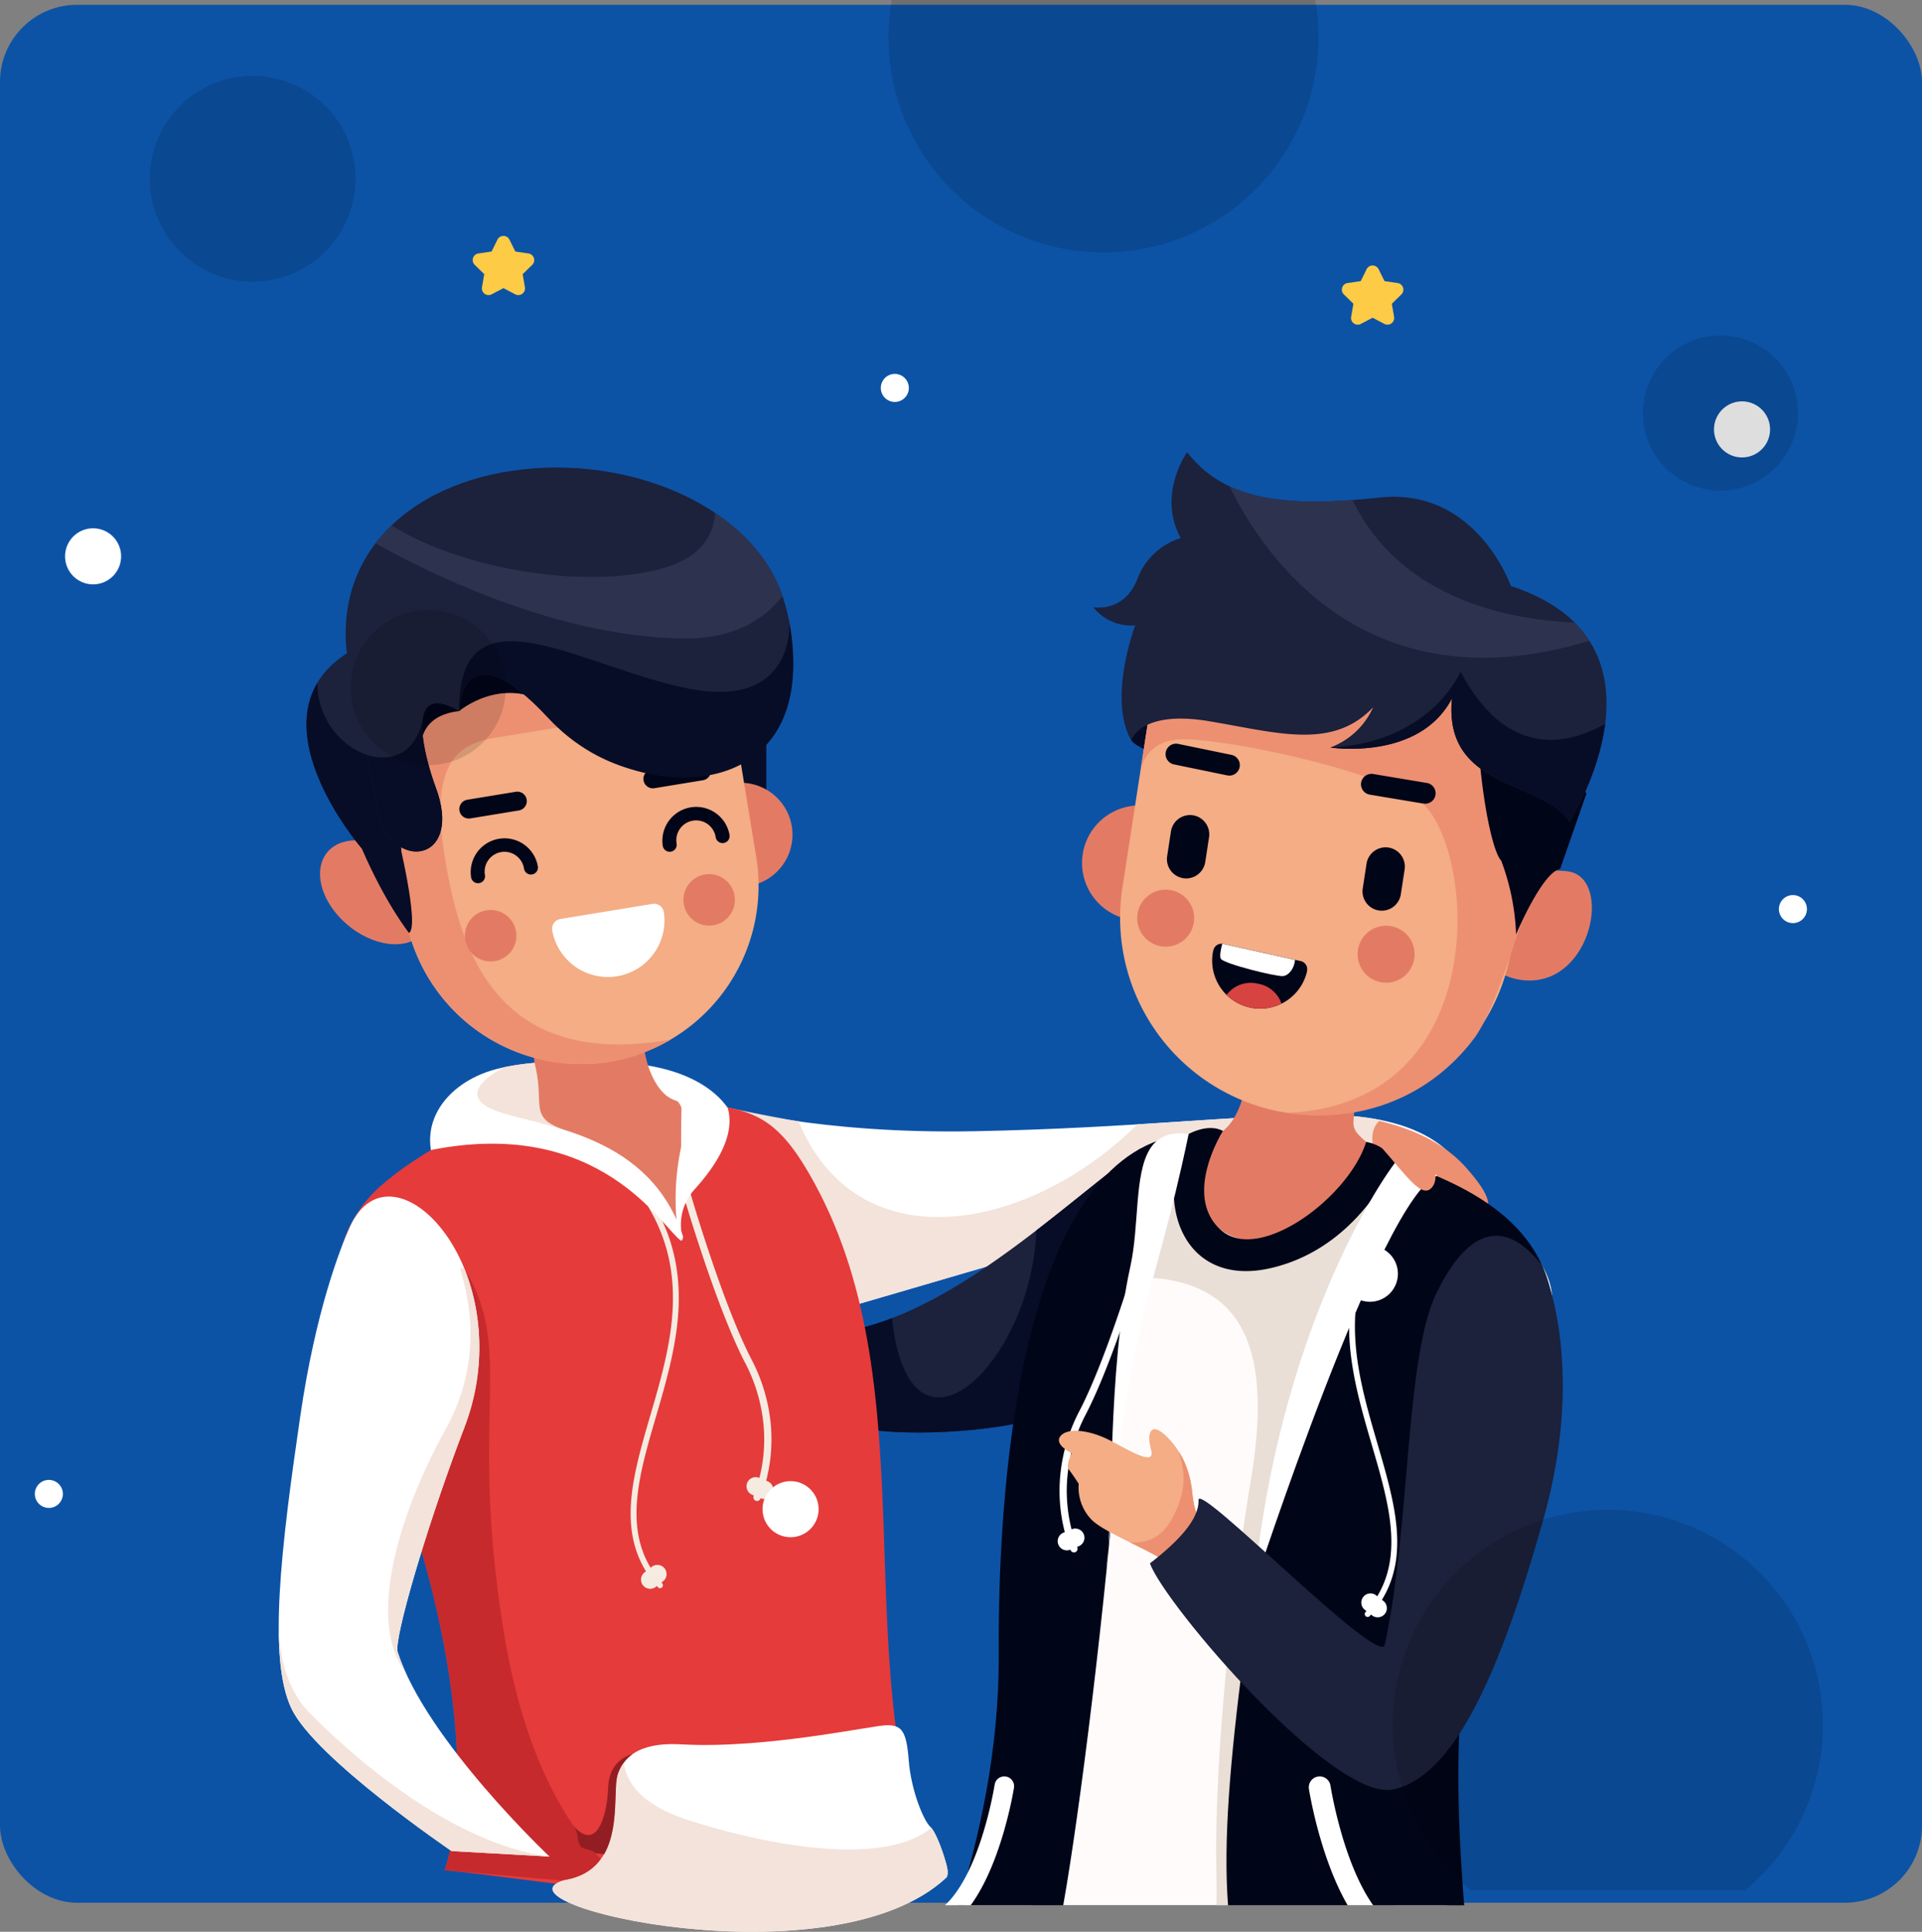 <svg xmlns="http://www.w3.org/2000/svg" width="399" height="401.028" viewBox="0 0 399 401.028">
  <rect x="0" y="0" width="399" height="401.028" fill="#808080" stroke="none"/>
  <g id="refer-earn-bg" transform="translate(-22 -333)">
    <rect id="Rectangle_7024" data-name="Rectangle 7024" width="399" height="394" rx="16" transform="translate(22 334)" fill="#0c53a6"/>
    <g id="Group_37739" data-name="Group 37739" transform="translate(79.861 426.87)">
      <path id="Path_30772" data-name="Path 30772" d="M213.273,242.52s-3.634-9.871-22.638-11.04c-12.192-.749-20.694-.155-26.3,1.3-11.784,3.054-18.727,14.081-9.606,24.956C164.381,269.241,211.139,250.965,213.273,242.52Z" transform="translate(-119.117 -104.725)" fill="#fff" fill-rule="evenodd"/>
      <path id="Path_30773" data-name="Path 30773" d="M208.836,240.183s19.213,5.69,52.046,5.057,53.874-3.391,72.82-3.38,31.153,7.38,30.732,21.27-67.818,5.474-67.818,5.474l-9.214-5.054-2.945,3.579s-50.812,14.911-53.249,15.572S198.3,258.021,208.836,240.183Z" transform="translate(-116.317 -104.275)" fill="#fff" fill-rule="evenodd"/>
      <path id="Path_30774" data-name="Path 30774" d="M337.688,242.769c4.675,1.113,12.914,3.34,18.7,9.8s5.119,8.46,3.562,8.906-21.822-8.016-21.822-8.016S327.891,249.448,337.688,242.769Z" transform="translate(-109.987 -104.146)" fill="#ed9072" fill-rule="evenodd"/>
      <path id="Path_30775" data-name="Path 30775" d="M208.836,240.183s8.262,1.813,15.39,3.01c12.43,29.857,48.066,22.695,70.358.623,15.275-.943,27.586-1.962,39.119-1.955a57.832,57.832,0,0,1,11.321,1.042c-1.964,1.58-2.841,4.942.979,12.014,4.086,7.565-5.852,12.767-16.879,16.129-16.475-.44-32.506-2.44-32.506-2.44l-9.214-5.054-2.945,3.579s-50.812,14.911-53.249,15.572S198.3,258.021,208.836,240.183Z" transform="translate(-116.317 -104.275)" fill="#f3e3da" fill-rule="evenodd"/>
      <path id="Path_30776" data-name="Path 30776" d="M299.243,252.83l-4.9-4.354c-20.1,14.993-46.461,41.347-72.376,38.3,0,0-.659,14,9.207,18.3s39.525,2.056,46.2-2.463S301.4,258.753,299.243,252.83Z" transform="translate(-115.552 -103.861)" fill="#1c213c" fill-rule="evenodd"/>
      <path id="Path_30777" data-name="Path 30777" d="M299.243,252.719l-2.108-1.871a25.144,25.144,0,0,0-6.148.076c-5.666,4.4-11.771,9.472-18.177,14.4-.8,27.076-26.225,52.267-29.957,18.2-6.907,2.642-13.912,3.952-20.885,3.132,0,0-.659,14,9.207,18.3s39.525,2.056,46.2-2.463S301.4,258.642,299.243,252.719Z" transform="translate(-115.552 -103.75)" fill="#070d26" fill-rule="evenodd"/>
      <path id="Path_30778" data-name="Path 30778" d="M344.877,398.285a4.029,4.029,0,0,0-2.433-1.866c-12.731-1.221-51.506-7.271-72.909,1.866Z" transform="translate(-113.177 -96.631)" fill="#03061e" fill-rule="evenodd"/>
      <path id="Path_30779" data-name="Path 30779" d="M337.953,215.166l-1.075,8.612s-1.509,18.4-1.673,20.394.609,2.735,2.612,4.542c2.371,5.339-7.322,26.731-13.011,27.138s-31.4-3.932-33.089-5.638c-1.183-1.194,13.713-19.3,13.225-22.516a6.868,6.868,0,0,0,3.15-1.261c5.938-4.746,6.454-19.054,2.905-24.42C308.35,218.012,337.953,215.166,337.953,215.166Z" transform="translate(-112.073 -105.523)" fill="#e37b64" fill-rule="evenodd"/>
      <path id="Path_30780" data-name="Path 30780" d="M285.34,275.014c4.946-2.571,7.437.068,12.093,6s9.541,5.791,12.264,7.232-1.552,52.494-20.649,58.8c-7.065,2.333-11.059-1.017-13.2-7.31C272.02,328.437,272.478,281.7,285.34,275.014Z" transform="translate(-112.967 -102.585)" fill="#f5f4f4" fill-rule="evenodd"/>
      <path id="Path_30781" data-name="Path 30781" d="M256.068,405.683c2.748-6.944,8.247-2.875,9.979-43.266,1.828-42.651-.157-115.9,41.22-117.307,0,0-.527,1-1.367,2.839l1.693.237s-5.1,12.535,2.089,17.487,16.2-.221,20.376-4.8a2.276,2.276,0,0,1,1.948-.848q4.414-5.1,9.667-10.256c8.508,2.332,21.474,10.767,21.474,10.767,6.566,4.067,14.583,11.034,15.085,18.894.708,11.155-14.654,48.334-24.142,71.646C343.423,377.28,351.8,393.308,356,405.683Z" transform="translate(-113.85 -104.029)" fill="#fffbfa" fill-rule="evenodd"/>
      <path id="Path_30782" data-name="Path 30782" d="M307.457,405.683c.037-2.163.028-4.479-.024-6.971-.476-22.239,2.828-55.295,7.194-81.536s-1.848-37.361-14.55-40.776-18.757,3.648-18.757,3.648a72.2,72.2,0,0,1-3.717-13.542c5.9-12.544,14.856-20.929,28.588-21.4,0,0-.527,1-1.367,2.839l1.694.237s-5.1,12.535,2.089,17.487,16.2-.221,20.376-4.8a2.276,2.276,0,0,1,1.948-.848q4.414-5.1,9.667-10.256c8.509,2.332,21.474,10.767,21.474,10.767,30.952,19.182,2.687,54.623-8.833,82.924-11.143,27.372-1.618,47.389,2.265,62.225Z" transform="translate(-112.775 -104.029)" fill="#e9dfd6" fill-rule="evenodd"/>
      <path id="Path_30783" data-name="Path 30783" d="M300.644,245.629s4.043-2.329,7.151-.652c0,0-8.433,13.286-.5,20.5s26.62-6.685,30.229-18.224a9.025,9.025,0,0,1,5.932,3.872s-7.206,18.03-25.682,22.314S293.279,259.345,300.644,245.629Z" transform="translate(-111.777 -104.066)" fill="#010518" fill-rule="evenodd"/>
      <path id="Path_30784" data-name="Path 30784" d="M342.933,250.807s-23.013,37.957-31.4,103c-2.782,21.6-4.219,38.274-3.2,51.595h49.026c-2.111-26.633-3.07-59.465,11.07-91.481C383.391,280.063,376.859,261.663,342.933,250.807Z" transform="translate(-111.257 -103.744)" fill="#010518" fill-rule="evenodd"/>
      <path id="Path_30785" data-name="Path 30785" d="M302.769,245.57s-11.138,20.1-14.415,61.854c-2.925,37.253-8.2,79.176-11.59,98.236H255.025c4.12-13.872,8.474-31.623,8.349-52.306C263.135,313.755,269.123,248.382,302.769,245.57Z" transform="translate(-113.902 -104.006)" fill="#010518" fill-rule="evenodd"/>
      <path id="Path_30786" data-name="Path 30786" d="M313.428,339.467s26.322-80.9,38.029-85.428c0,0-5.455-4.75-6.622-5S319.037,281.9,313.428,339.467Z" transform="translate(-110.986 -103.833)" fill="#fff" fill-rule="evenodd"/>
      <path id="Path_30787" data-name="Path 30787" d="M301.343,245.559c-7.424,35.533-12.255,36.311-17.089,90.354,1.47-10.582.2-41.1,4.989-62.87,1.862-8.464.805-18.925,3.962-24.214C294.708,246.312,297.167,244.965,301.343,245.559Z" transform="translate(-112.443 -104.013)" fill="#fff" fill-rule="evenodd"/>
      <path id="Path_30788" data-name="Path 30788" d="M328.784,374.482a2.263,2.263,0,0,0-4.471.71c.008.053,2.186,14.009,8.034,24.129h5.294C331.263,390.336,328.792,374.535,328.784,374.482Z" transform="translate(-110.444 -97.666)" fill="#fff" fill-rule="evenodd"/>
      <path id="Path_30789" data-name="Path 30789" d="M262.661,374.285a2.03,2.03,0,0,1,4.011.636c-.009.052-2.395,15.363-8.986,24.4h-5.344C259.833,392.369,262.652,374.34,262.661,374.285Z" transform="translate(-114.036 -97.666)" fill="#fff" fill-rule="evenodd"/>
      <path id="Path_30790" data-name="Path 30790" d="M289.565,161.631l-.383,6.393s1.97,2.908,10.458,3.368,78.446,14.155,78.446,14.155.9.547,2.1-.652-1.083-20.333-1.083-20.333Z" transform="translate(-112.197 -108.196)" fill="#050a25" fill-rule="evenodd"/>
      <path id="Path_30791" data-name="Path 30791" d="M293.2,180.725a11.933,11.933,0,1,1-13.612,9.975A11.933,11.933,0,0,1,293.2,180.725Z" transform="translate(-112.682 -107.25)" fill="#e37b64" fill-rule="evenodd"/>
      <path id="Path_30792" data-name="Path 30792" d="M376.611,193.658c9.349,1.442,4.664,24.748-10.1,22.472a11.934,11.934,0,0,1-9.973-13.611C357.546,196.008,370.1,192.651,376.611,193.658Z" transform="translate(-108.841 -106.606)" fill="#e37b64" fill-rule="evenodd"/>
      <path id="Path_30793" data-name="Path 30793" d="M339.728,129.477h0A40.991,40.991,0,0,1,373.892,176.1l-5.663,36.71A40.989,40.989,0,0,1,321.6,246.976h0a40.988,40.988,0,0,1-34.162-46.626l5.661-36.709A40.993,40.993,0,0,1,339.728,129.477Z" transform="translate(-112.307 -109.824)" fill="#f4ad85" fill-rule="evenodd"/>
      <path id="Path_30794" data-name="Path 30794" d="M374.064,165.984a40.726,40.726,0,0,1-.374,9.076l.1,19.564c-3.015,8.968-8.586,29.256-13.507,35.826-8.926,11.927-23.293,17.888-38.879,15.485,44.489-1.858,39.045-58.688,26.492-65.5s-40.593-12.293-48.5-12.038c-6.612.213-8.092,5-8.4,6.564L292.9,162.6a40.515,40.515,0,0,1,4.184-12.705c8.275.067,37.841,1.271,53.171,3.636s16.224,8.965,23.809,12.455ZM321.4,245.935" transform="translate(-112.106 -108.781)" fill="#ed9072" fill-rule="evenodd"/>
      <path id="Path_30795" data-name="Path 30795" d="M358.452,156.31c-2.312,6.9.975,33.5,4.112,36.964a48.168,48.168,0,0,1,3.086,15.283s5.379-12.836,9.158-13.594l5.438-15.6L372.1,160.844Z" transform="translate(-108.778 -108.461)" fill="#010518" fill-rule="evenodd"/>
      <path id="Path_30796" data-name="Path 30796" d="M380.556,187.434s23.653-37.155-12.2-48.917c0,0-7.126-20.538-27.281-18.362s-32.345.385-39.918-9.42c0,0-6.3,8.762-1.326,17.84a13.963,13.963,0,0,0-9.014,8.514c-2.751,7.053-9.15,5.835-9.15,5.835a10.077,10.077,0,0,0,8.71,3.765s-5.754,15.181-.819,23.874c0,0,1.842-6.38,16.157-3.976s25.585,6,34.054-2.888a15.715,15.715,0,0,1-8.909,8.349s18.494,2.863,25.273-10.2C354.278,180.814,374.695,178.8,380.556,187.434Z" transform="translate(-112.572 -110.736)" fill="#1c213c" fill-rule="evenodd"/>
      <path id="Path_30797" data-name="Path 30797" d="M383.31,149.564a22.274,22.274,0,0,0-3.068-3.789c-13.243-.568-36.08-4.713-46.09-25.445-10.9.8-19.2.125-25.552-2.853C315.572,131.74,336.853,163.628,383.31,149.564Z" transform="translate(-111.227 -110.399)" fill="#2d334f" fill-rule="evenodd"/>
      <path id="Path_30798" data-name="Path 30798" d="M378.218,185.269s5.99-9.419,7.37-20.269c-8.223,4.586-20.578,6.963-30-10.859,0,0-6.172,14.751-27.068,15.743,0,0,18.494,2.861,25.276-10.2C351.939,178.647,372.355,176.635,378.218,185.269Z" transform="translate(-110.233 -108.569)" fill="#070d26" fill-rule="evenodd"/>
      <path id="Path_30799" data-name="Path 30799" d="M301.63,182.532h0a4.011,4.011,0,0,1,3.348,4.559l-.791,5.157a4.009,4.009,0,0,1-4.558,3.349h0a4.012,4.012,0,0,1-3.349-4.56l.791-5.158A4.01,4.01,0,0,1,301.63,182.532Z" transform="translate(-111.845 -107.155)" fill="#010518" fill-rule="evenodd"/>
      <path id="Path_30800" data-name="Path 30800" d="M340.3,188.912h0a4.01,4.01,0,0,1,3.348,4.559l-.791,5.158a4.009,4.009,0,0,1-4.558,3.348h0a4.011,4.011,0,0,1-3.348-4.559l.79-5.157A4.012,4.012,0,0,1,340.3,188.912Z" transform="translate(-109.914 -106.836)" fill="#010518" fill-rule="evenodd"/>
      <path id="Path_30801" data-name="Path 30801" d="M298.576,168.416l11.072,2.283a2.177,2.177,0,0,1,1.689,2.569h0a2.179,2.179,0,0,1-2.567,1.689L297.7,172.675a2.179,2.179,0,0,1-1.689-2.569h0A2.179,2.179,0,0,1,298.576,168.416Z" transform="translate(-111.858 -107.859)" fill="#010518" fill-rule="evenodd"/>
      <path id="Path_30802" data-name="Path 30802" d="M337.133,174.367l11.152,1.863a2.182,2.182,0,0,1,1.786,2.5h0a2.18,2.18,0,0,1-2.5,1.786l-11.151-1.862a2.181,2.181,0,0,1-1.787-2.5h0A2.181,2.181,0,0,1,337.133,174.367Z" transform="translate(-109.93 -107.561)" fill="#010518" fill-rule="evenodd"/>
      <path id="Path_30803" data-name="Path 30803" d="M297.164,197.306a5.914,5.914,0,1,1-6.741,4.95A5.92,5.92,0,0,1,297.164,197.306Z" transform="translate(-112.138 -106.418)" fill="#e37b64" fill-rule="evenodd"/>
      <path id="Path_30804" data-name="Path 30804" d="M340.749,204.44a5.913,5.913,0,1,1-6.74,4.949A5.917,5.917,0,0,1,340.749,204.44Z" transform="translate(-109.963 -106.062)" fill="#e37b64" fill-rule="evenodd"/>
      <path id="Path_30805" data-name="Path 30805" d="M337.467,265.153a.6.6,0,0,1,1.032.611c-8.67,14.67-4.342,29.485-.363,43.1,3.911,13.38,7.492,25.633-1.563,35.754a.6.6,0,1,1-.891-.8c8.609-9.626,5.117-21.575,1.305-34.622C332.937,295.343,328.531,280.272,337.467,265.153Z" transform="translate(-110.047 -103.043)" fill="#fff" fill-rule="evenodd"/>
      <path id="Path_30806" data-name="Path 30806" d="M291.83,267.424a.748.748,0,1,1,1.437.418c-.018.065-6.659,22.961-12.753,34.719a34.845,34.845,0,0,0-3.944,13.822,32.761,32.761,0,0,0,2.12,13.937.75.75,0,0,1-1.4.546,34.216,34.216,0,0,1-2.217-14.576,36.276,36.276,0,0,1,4.105-14.413C285.212,290.237,291.809,267.491,291.83,267.424Z" transform="translate(-112.904 -102.942)" fill="#fff" fill-rule="evenodd"/>
      <path id="Path_30807" data-name="Path 30807" d="M280.049,324.746v0a1.91,1.91,0,0,1-1.039,2.486l-1.746.715a1.911,1.911,0,0,1-2.488-1.038h0a1.911,1.911,0,0,1,1.043-2.486l1.745-.716A1.909,1.909,0,0,1,280.049,324.746Z" transform="translate(-112.923 -100.113)" fill="#fff" fill-rule="evenodd"/>
      <path id="Path_30808" data-name="Path 30808" d="M303.484,321.483c-1.224-3.229-.555-5.455-2.116-9.684s-4.787-7.348-6.124-7.792-2.116.89-1.224,4.228-3.9.446-8.348-1.891-9.019-2.783-10.467-1,2.339,3.563,2.339,3.563-1.335,2.451-.558,3.452,2.005,2.894,2.005,2.894a9.591,9.591,0,0,0,2.67,7.46c3.229,3.229,15.366,7.347,17.813,10.8S303.484,321.483,303.484,321.483Z" transform="translate(-112.911 -101.093)" fill="#f4ad85" fill-rule="evenodd"/>
      <path id="Path_30809" data-name="Path 30809" d="M302.785,321.26c-1.224-3.228-.555-5.455-2.116-9.684a17.115,17.115,0,0,0-1.584-3.2c1.039,3.645,2.012,7.513-1.421,13.884-2.119,3.931-5.286,5.232-8.775,4.905,4.158,2.066,8.524,4.2,9.887,6.118C301.225,336.737,302.785,321.26,302.785,321.26Z" transform="translate(-112.211 -100.871)" fill="#ed9072" fill-rule="evenodd"/>
      <path id="Path_30810" data-name="Path 30810" d="M339.575,340.611h0a1.91,1.91,0,0,1-2.673.346l-1.495-1.152a1.913,1.913,0,0,1-.344-2.674h0a1.909,1.909,0,0,1,2.673-.343l1.493,1.15A1.912,1.912,0,0,1,339.575,340.611Z" transform="translate(-109.926 -99.472)" fill="#fff" fill-rule="evenodd"/>
      <g id="Group_37738" data-name="Group 37738" transform="translate(193.78 102.043)">
        <path id="Path_30811" data-name="Path 30811" d="M324.887,213.592a9.972,9.972,0,0,1-19.471-4.318l.018,0a1.727,1.727,0,0,1,2.053-1.308l16.075,3.565a1.729,1.729,0,0,1,1.31,2.056Z" transform="translate(-305.178 -207.927)" fill="#010518" fill-rule="evenodd"/>
        <path id="Path_30812" data-name="Path 30812" d="M319.437,219.98a9.981,9.981,0,0,1-11.406-1.81,6.208,6.208,0,0,1,6.365-2.357A6.288,6.288,0,0,1,319.437,219.98Z" transform="translate(-305.036 -207.54)" fill="#d64341" fill-rule="evenodd"/>
        <path id="Path_30813" data-name="Path 30813" d="M307.19,207.937l15.11,3.351c-.131,1.724-1.28,3.24-2.486,3.358-1.467.143-12.337-2.565-12.919-3.6C306.614,210.55,306.858,209.2,307.19,207.937Z" transform="translate(-305.098 -207.927)" fill="#fff" fill-rule="evenodd"/>
      </g>
      <path id="Path_30814" data-name="Path 30814" d="M163.387,391.37a4.029,4.029,0,0,1,2.433-1.866c12.731-1.22,51.506-7.271,72.909,1.866Z" transform="translate(-118.476 -96.976)" fill="#03061e" fill-rule="evenodd"/>
      <path id="Path_30815" data-name="Path 30815" d="M168.942,208.252l1.077,8.613s1.507,18.4,1.671,20.393-.608,2.737-2.612,4.542c-2.371,5.339,5.838,7.712,11.525,8.119a24.868,24.868,0,0,1,5.839,1.8c9.967,3.958,13.221,16.919,14.561,15.566,1.183-1.195.462-23.282.95-26.5a6.865,6.865,0,0,1-3.151-1.261c-5.936-4.746-6.452-19.054-2.9-24.42C198.548,211.1,168.942,208.252,168.942,208.252Z" transform="translate(-118.213 -105.868)" fill="#e37b64" fill-rule="evenodd"/>
      <path id="Path_30816" data-name="Path 30816" d="M221.087,268.1c-4.947-2.572-7.439.067-12.094,6s-9.54,5.79-12.265,7.231,1.554,52.495,20.649,58.8c7.066,2.332,11.06-1.017,13.2-7.311C234.407,321.521,233.949,274.783,221.087,268.1Z" transform="translate(-116.849 -102.93)" fill="#f5f4f4" fill-rule="evenodd"/>
      <path id="Path_30817" data-name="Path 30817" d="M203.788,239.237c1.071,6.852.252,10.311-.308,15.878-.294,2.912-.643,10.622-.643,10.622-2.916-.137-3.038-5.157-8.474-9.969-6.367-5.636-18.229-11.44-23.451-15.515-12.287,3.932-26.912,12.725-32.293,19.01-9.477,11.07-8.68,26.378.86,47.974,2.68,6.07,6.755,14.044,8.675,20.125,8.211,25.99,11.864,54.53,6.353,71.354,19.794,1.72,86.838,13.881,101.025,0-17.664-43.073-.717-99.033-24.039-142.225C223.349,241.407,218.283,240.451,203.788,239.237Z" transform="translate(-120.047 -104.322)" fill="#e53b3b" fill-rule="evenodd"/>
      <path id="Path_30818" data-name="Path 30818" d="M146.268,322.421c.442,1.143.838,2.251,1.171,3.3,8.211,25.99,11.864,54.529,6.353,71.354l40.167,3.487s-20.634-8.262-27.926-53.1,2.347-58.107-8.1-75.161a.784.784,0,0,0-.871-.171c-.487.232,6.634,15.818-3.013,33.26A118.217,118.217,0,0,0,146.268,322.421Z" transform="translate(-119.33 -102.684)" fill="#c72a2c" fill-rule="evenodd"/>
      <path id="Path_30819" data-name="Path 30819" d="M194.975,259.51a.6.6,0,0,0-1.033.612c8.671,14.674,4.342,29.485.363,43.1-3.91,13.38-7.49,25.634,1.563,35.755a.6.6,0,0,0,.893-.8c-8.611-9.625-5.118-21.574-1.306-34.624C199.5,289.7,203.909,274.63,194.975,259.51Z" transform="translate(-117.138 -103.325)" fill="#f6ebe1" fill-rule="evenodd"/>
      <path id="Path_30820" data-name="Path 30820" d="M202.077,257.256a.749.749,0,0,0-1.438.419c.019.064,6.658,22.961,12.753,34.72a34.793,34.793,0,0,1,3.942,13.819,32.735,32.735,0,0,1-2.12,13.939.75.75,0,0,0,1.4.546,34.244,34.244,0,0,0,2.22-14.577,36.311,36.311,0,0,0-4.107-14.413C208.692,280.07,202.095,257.323,202.077,257.256Z" transform="translate(-116.618 -103.449)" fill="#f6ebe1" fill-rule="evenodd"/>
      <path id="Path_30821" data-name="Path 30821" d="M213.25,314.579v0a1.911,1.911,0,0,0,1.04,2.486l1.745.715a1.908,1.908,0,0,0,2.486-1.041h0a1.91,1.91,0,0,0-1.039-2.486l-1.746-.716A1.911,1.911,0,0,0,213.25,314.579Z" transform="translate(-115.994 -100.62)" fill="#f6ebe1" fill-rule="evenodd"/>
      <path id="Path_30822" data-name="Path 30822" d="M192.643,334.971h0a1.912,1.912,0,0,0,2.673.345l1.494-1.154a1.91,1.91,0,0,0,.344-2.672v0a1.914,1.914,0,0,0-2.674-.343l-1.493,1.153A1.91,1.91,0,0,0,192.643,334.971Z" transform="translate(-117.035 -99.754)" fill="#f6ebe1" fill-rule="evenodd"/>
      <path id="Path_30823" data-name="Path 30823" d="M217.657,151.456,204.509,153l6.7,29.8,6.428.3Z" transform="translate(-116.423 -108.703)" fill="#070d26" fill-rule="evenodd"/>
      <path id="Path_30824" data-name="Path 30824" d="M210.69,176.242a10.782,10.782,0,1,0,12.387,8.894A10.782,10.782,0,0,0,210.69,176.242Z" transform="translate(-116.566 -107.473)" fill="#e37b64" fill-rule="evenodd"/>
      <path id="Path_30825" data-name="Path 30825" d="M134.527,187.634c-5.51.964-7.385,6.51-4.19,12.385s10.253,9.86,15.764,8.894,7.385-6.508,4.19-12.385S140.037,186.67,134.527,187.634Z" transform="translate(-120.203 -106.905)" fill="#e37b64" fill-rule="evenodd"/>
      <path id="Path_30826" data-name="Path 30826" d="M170.927,130.326h0a37.039,37.039,0,0,0-30.463,42.423L145.9,205.87a37.038,37.038,0,0,0,42.424,30.463h0a37.038,37.038,0,0,0,30.464-42.424l-5.435-33.121A37.039,37.039,0,0,0,170.927,130.326Z" transform="translate(-119.644 -109.782)" fill="#f4ad85" fill-rule="evenodd"/>
      <path id="Path_30827" data-name="Path 30827" d="M156.567,135.677a37.055,37.055,0,0,0-16.1,36.782l5.435,33.124a37.038,37.038,0,0,0,42.425,30.461h0A36.584,36.584,0,0,0,201,231.455c-35.6,6.123-43.532-17.463-46.861-37.744s3-23.7,10.527-24.939l27.642-4.536s.692-27.4-29.208-28.529C160.776,135.619,158.606,135.609,156.567,135.677Z" transform="translate(-119.644 -109.493)" fill="#ed9072" fill-rule="evenodd"/>
      <path id="Path_30828" data-name="Path 30828" d="M204.447,171.912l-10.08,1.656a1.968,1.968,0,0,0-1.621,2.255h0A1.971,1.971,0,0,0,195,177.444l10.081-1.655a1.971,1.971,0,0,0,1.621-2.256h0A1.973,1.973,0,0,0,204.447,171.912Z" transform="translate(-117.012 -107.684)" fill="#010518" fill-rule="evenodd"/>
      <path id="Path_30829" data-name="Path 30829" d="M168.05,177.885l-10.081,1.654a1.971,1.971,0,0,0-1.62,2.257h0a1.968,1.968,0,0,0,2.256,1.62l10.08-1.654a1.969,1.969,0,0,0,1.62-2.257h0A1.97,1.97,0,0,0,168.05,177.885Z" transform="translate(-118.828 -107.386)" fill="#010518" fill-rule="evenodd"/>
      <path id="Path_30830" data-name="Path 30830" d="M174.679,205.523a11.747,11.747,0,0,0,23.183-3.8l-.019,0a2.035,2.035,0,0,0-2.331-1.675l-19.141,3.141a2.036,2.036,0,0,0-1.674,2.33Z" transform="translate(-117.912 -106.279)" fill="#fff" fill-rule="evenodd"/>
      <path id="Path_30831" data-name="Path 30831" d="M205.11,194.237a5.343,5.343,0,1,0,6.138,4.406A5.342,5.342,0,0,0,205.11,194.237Z" transform="translate(-116.617 -106.572)" fill="#e37b64" fill-rule="evenodd"/>
      <path id="Path_30832" data-name="Path 30832" d="M161.9,201.327a5.343,5.343,0,1,0,6.139,4.406A5.342,5.342,0,0,0,161.9,201.327Z" transform="translate(-118.773 -106.218)" fill="#e37b64" fill-rule="evenodd"/>
      <path id="Path_30833" data-name="Path 30833" d="M169.639,193.387a1.456,1.456,0,1,0,2.874-.471,7.022,7.022,0,0,0-13.858,2.275,1.456,1.456,0,0,0,2.874-.474,4.11,4.11,0,1,1,8.111-1.33Z" transform="translate(-118.717 -106.928)" fill="#010518" fill-rule="evenodd"/>
      <path id="Path_30834" data-name="Path 30834" d="M207.537,187.168a1.456,1.456,0,1,0,2.874-.471,7.022,7.022,0,0,0-13.858,2.274,1.456,1.456,0,1,0,2.874-.471,4.11,4.11,0,1,1,8.111-1.331Z" transform="translate(-116.825 -107.238)" fill="#010518" fill-rule="evenodd"/>
      <path id="Path_30835" data-name="Path 30835" d="M148.175,179.558c.722,4.4-1.28,6.474-3.218,8.436,0,0,2.048,4.032-.238,5.433,0,0-.845-5.146-7.152-2.426,0,0-23.617-27.206-3.085-40.5-.054.77,11.268-3.054,16.191,7.84C143.738,159.483,146.663,170.345,148.175,179.558Z" transform="translate(-120.337 -108.754)" fill="#1c213c" fill-rule="evenodd"/>
      <path id="Path_30836" data-name="Path 30836" d="M148.175,179.263c.722,4.4-1.28,6.474-3.218,8.436,0,0,4.72,19.173,2.434,20.574,0,0-4.853-6.038-9.824-17.567,0,0-17.586-20.263-9.207-34.355-.029,11.6,11.908,18.8,18.3,13.948C147.064,173.207,147.692,176.319,148.175,179.263Z" transform="translate(-120.337 -108.459)" fill="#070d26" fill-rule="evenodd"/>
      <path id="Path_30837" data-name="Path 30837" d="M146.067,173.084l2.923-1.306s-1.917-8.308,7.812-9.375c0,0,8.572-7.359,18.5-1.487,0,0-9.548-7.84-10.073-8.326s-10.883,2.231-10.883,2.231-6.075,5.572-6.251,6.046S145.769,165.316,146.067,173.084Z" transform="translate(-119.342 -108.65)" fill="#010518" fill-rule="evenodd"/>
      <path id="Path_30838" data-name="Path 30838" d="M140.889,186.832c3.832,10.81,17.3,8.378,11.631-6.731-1.842-4.907-7.184-22.772,4.891-15.762,0,0,.363-18.128,18.581,1.5,21.44,23.094,59.926,10.25,48.662-25.031-6.014-18.841-31.844-29.855-55.936-26.411s-40.175,20.481-33.243,44.809Z" transform="translate(-119.95 -110.585)" fill="#1c213c" fill-rule="evenodd"/>
      <path id="Path_30839" data-name="Path 30839" d="M224.244,140.009c-2.322-6.954-7.353-12.825-13.99-17.274-.293,4.547-2.806,9.188-10.739,11.472-16.046,4.623-42.237.141-56.419-8.886a32.544,32.544,0,0,0-3.346,3.74c12.127,6.765,38.022,19.329,63.688,19.755C213.528,148.983,220.056,145.317,224.244,140.009Z" transform="translate(-119.656 -110.137)" fill="#2d334f" fill-rule="evenodd"/>
      <path id="Path_30840" data-name="Path 30840" d="M140.68,185.3c3.832,10.81,17.3,8.378,11.631-6.731-1.064-2.834-3.294-9.989-2.664-14.179h0c-1.381,7.224-6.6,9.127-11.6,7.491l2.63,13.419ZM157.2,162.806c-.215-26.934,25.729-8.9,47.782-4.639,22.012,4.253,20.764-13.635,20.759-13.7,7.039,38.852-32.62,38.513-49.959,19.836C157.565,144.678,157.2,162.806,157.2,162.806Z" transform="translate(-119.74 -109.052)" fill="#070d26" fill-rule="evenodd"/>
      <path id="Path_30841" data-name="Path 30841" d="M374.3,271.862s9.487,19.939.227,52.77-18.786,53.347-31.149,55.984-47.355-38.3-50.512-46.932c5.574-4.3,10.281-9.052,10.087-13.133-.192-4.042,37.616,34.868,38.672,30.012,5.384-24.772,4.131-59.6,10.809-73.17C357.627,266.823,365.129,260.121,374.3,271.862Z" transform="translate(-112.013 -103.003)" fill="#1c213c" fill-rule="evenodd"/>
      <path id="Path_30842" data-name="Path 30842" d="M135.338,264.3c-1.9,4.247-7.032,17.168-10.241,39.126-4,27.36-6.8,50.452-1.817,60.825s33.215,29.536,33.215,29.536l20.332,1.148s-25.633-24.161-31.526-42.469c-.825-2.565,5.854-25.644,13.74-46.323C171.544,273.362,144.091,244.753,135.338,264.3Z" transform="translate(-120.611 -103.389)" fill="#fff" fill-rule="evenodd"/>
      <path id="Path_30843" data-name="Path 30843" d="M120.612,343.5c.035,6.97.81,12.611,2.668,16.481,4.981,10.373,33.215,29.536,33.215,29.536l20.332,1.148c-21.543-2.847-42.841-22.693-49.892-29.93C121.6,355.261,120.723,347.132,120.612,343.5Z" transform="translate(-120.611 -99.117)" fill="#f3e3da" fill-rule="evenodd"/>
      <path id="Path_30844" data-name="Path 30844" d="M177.13,394.644c-16.305,4.961,55.651,21.667,79.4-.593,0,0,.487-.512.092-2.251s-2.085-7-3.476-8.3-3.991-7.607-4.455-13.823-1.575-7.146-4.358-7.236c-2.643-.088-24.841,4.921-42.482,4-3.636-.188-11.359-.4-13.554,6.2C186.9,376.845,190.432,392.566,177.13,394.644Z" transform="translate(-117.909 -98.172)" fill="#fff" fill-rule="evenodd"/>
      <path id="Path_30845" data-name="Path 30845" d="M177.13,394.274c-16.305,4.961,55.651,21.667,79.4-.593,0,0,.487-.512.092-2.251-.372-1.64-1.9-6.417-3.238-8.043-9.418,7.775-32.186,4.258-50.475-1.621-9.773-3.14-12.835-7.848-13.371-11.91a8.567,8.567,0,0,0-1.242,2.42C186.9,376.475,190.432,392.2,177.13,394.274Z" transform="translate(-117.909 -97.802)" fill="#f3e3da" fill-rule="evenodd"/>
      <path id="Path_30846" data-name="Path 30846" d="M165.272,232.5c-1.737.883-10.8,5.925-.782,9.2.345.112,2.188,3.007,2.56,3.117,1.336-.514,9.113.832,10.409.417-7.009-2.649-3.484-5.18-5.706-13.752a53.854,53.854,0,0,0-6.224.889Z" transform="translate(-118.652 -104.709)" fill="#f3e3da" fill-rule="evenodd"/>
      <path id="Path_30847" data-name="Path 30847" d="M160.151,235.181l5.833-2.846c.586-.287-12.317,5.639-1.038,9.328,9.77,3.2,31.229,4.82,38.114,25.849,0,0-.093,1.067-.51.79-3.654-2.435-16.54-25.809-51.844-18.762,0,0,.629-1.24.706-1.356l1.5-2.049Z" transform="translate(-119.109 -104.667)" fill="#fff" fill-rule="evenodd"/>
      <path id="Path_30848" data-name="Path 30848" d="M201.712,236.2l-2.426,2.921s2.561,1.071.869,9.974a51.8,51.8,0,0,0-.671,16.792,2.644,2.644,0,0,0,1.085,1.849,10.935,10.935,0,0,1,2.511-10.292c4.349-4.786,8.514-11.212,6.808-16.876Z" transform="translate(-116.693 -104.473)" fill="#fff" fill-rule="evenodd"/>
      <path id="Path_30849" data-name="Path 30849" d="M149.194,330.862c.613-1.979,1.269-4.041,1.961-6.155,2.027-6.2,4.358-12.848,6.807-19.267a45.394,45.394,0,0,0,.168-33.138.784.784,0,0,0-.871-.171c-.487.232,6.634,15.818-3.013,33.26-1.515,2.736-2.961,5.592-4.291,8.505-1.283,2.806-2.459,5.666-3.485,8.523-4.7,13.079-6.264,26.083-.6,33.568a39.955,39.955,0,0,1-1.649-4.224C143.739,350.266,145.814,341.781,149.194,330.862Z" transform="translate(-119.531 -102.684)" fill="#f3e3da" fill-rule="evenodd"/>
      <path id="Path_30850" data-name="Path 30850" d="M186.093,375.051c-.232,5.983-2.362,13.409-7.14,8.072,1.189,1.724.415,3.02,1.543,4.329.243.28,2.431.761,2.669,1.024.08.091.163.181.244.269l1.857.191c.127-.223.247-.449.36-.678q.145-.294.275-.6c2.375-5.49,1.31-12.666,2.186-15.3a8.082,8.082,0,0,1,3.012-4.15S186.326,369.067,186.093,375.051Z" transform="translate(-117.699 -97.884)" fill="#921e23" fill-rule="evenodd"/>
      <path id="Path_30851" data-name="Path 30851" d="M338.44,248.081c5.456,6.123,8.574,11.022,10.689,8.572s-.556-8.014-3.9-10.352S338.44,248.081,338.44,248.081Z" transform="translate(-109.738 -104.005)" fill="#ed9072" fill-rule="evenodd"/>
    </g>
    <g id="Group_37737" data-name="Group 37737" transform="translate(29.232 381.974)">
      <path id="Path_30760" data-name="Path 30760" d="M89.091,183.889a5.817,5.817,0,1,0,5.817,5.817A5.818,5.818,0,0,0,89.091,183.889Z" transform="translate(-76.998 -123.187)" fill="#fff"/>
      <path id="Path_30761" data-name="Path 30761" d="M343.974,365.441a5.817,5.817,0,1,0,5.817,5.819A5.818,5.818,0,0,0,343.974,365.441Z" transform="translate(-66.826 -155.805)" fill="#fff"/>
      <path id="Path_30762" data-name="Path 30762" d="M329.069,133.029a5.818,5.818,0,1,0,5.816,5.819A5.819,5.819,0,0,0,329.069,133.029Z" transform="translate(25.341 -98.678)" fill="#fff"/>
      <path id="Path_30763" data-name="Path 30763" d="M181.21,404.982a5.818,5.818,0,1,0,5.817,5.819A5.819,5.819,0,0,0,181.21,404.982Z" transform="translate(-24.321 -146.476)" fill="#fff"/>
      <path id="Path_30764" data-name="Path 30764" d="M321.334,223.052a2.909,2.909,0,1,0,2.907,2.909A2.909,2.909,0,0,0,321.334,223.052Z" transform="translate(43.637 -86.211)" fill="#fff"/>
      <path id="Path_30765" data-name="Path 30765" d="M108.388,389.687a2.908,2.908,0,1,0,2.908,2.908A2.908,2.908,0,0,0,108.388,389.687Z" transform="translate(-38.684 -114.661)" fill="#fff"/>
      <path id="Path_30766" data-name="Path 30766" d="M55.977,351.767a2.909,2.909,0,1,0,2.91,2.909A2.91,2.91,0,0,0,55.977,351.767Z" transform="translate(-53.068 -93.52)" fill="#fff"/>
      <path id="Path_30767" data-name="Path 30767" d="M196.665,101.3a2.909,2.909,0,1,0,2.91,2.909A2.908,2.908,0,0,0,196.665,101.3Z" transform="translate(-18.138 -72.65)" fill="#fff"/>
      <path id="Path_30769" data-name="Path 30769" d="M173.565,148.984l-2.729-.4-1.22-2.473a1.39,1.39,0,0,0-2.492,0l-1.22,2.473-2.729.4a1.389,1.389,0,0,0-.77,2.369l1.975,1.925L163.913,156a1.389,1.389,0,0,0,2.016,1.465l2.441-1.284,2.441,1.284A1.389,1.389,0,0,0,172.826,156l-.466-2.718,1.975-1.925A1.389,1.389,0,0,0,173.565,148.984Z" transform="translate(109.348 -139.198)" fill="#fdcb46"/>
      <path id="Path_30770" data-name="Path 30770" d="M173.565,148.984l-2.729-.4-1.22-2.473a1.39,1.39,0,0,0-2.492,0l-1.22,2.473-2.729.4a1.389,1.389,0,0,0-.77,2.369l1.975,1.925L163.913,156a1.389,1.389,0,0,0,2.016,1.465l2.441-1.284,2.441,1.284A1.389,1.389,0,0,0,172.826,156l-.466-2.718,1.975-1.925A1.389,1.389,0,0,0,173.565,148.984Z" transform="translate(-71.088 -145.34)" fill="#fdcb46"/>
    </g>
    <g id="Group_38427" data-name="Group 38427" transform="translate(49.936 333)" opacity="0.13">
      <path id="Path_30743" data-name="Path 30743" d="M310.674,0a44.639,44.639,0,1,0,87.914,0Z" transform="translate(-153.492 0)"/>
      <path id="Path_30745" data-name="Path 30745" d="M240.806,339.981a44.629,44.629,0,0,0-28.5,78.983h57.006a44.637,44.637,0,0,0-28.51-78.983Z" transform="translate(65.056 -26.554)"/>
      <circle id="Ellipse_481" data-name="Ellipse 481" cx="21.36" cy="21.36" r="21.36" transform="translate(0 19.47) rotate(-9.247)"/>
      <path id="Path_30747" data-name="Path 30747" d="M82.239,409.461a16.1,16.1,0,1,0,16.1,16.1A16.1,16.1,0,0,0,82.239,409.461Z" transform="translate(-21.268 -282.823)"/>
      <path id="Path_37573" data-name="Path 37573" d="M672.71,283.275a16.1,16.1,0,1,0,16.1,16.1A16.1,16.1,0,0,0,672.71,283.275Z" transform="translate(-343.488 -213.631)"/>
    </g>
  </g>
</svg>
